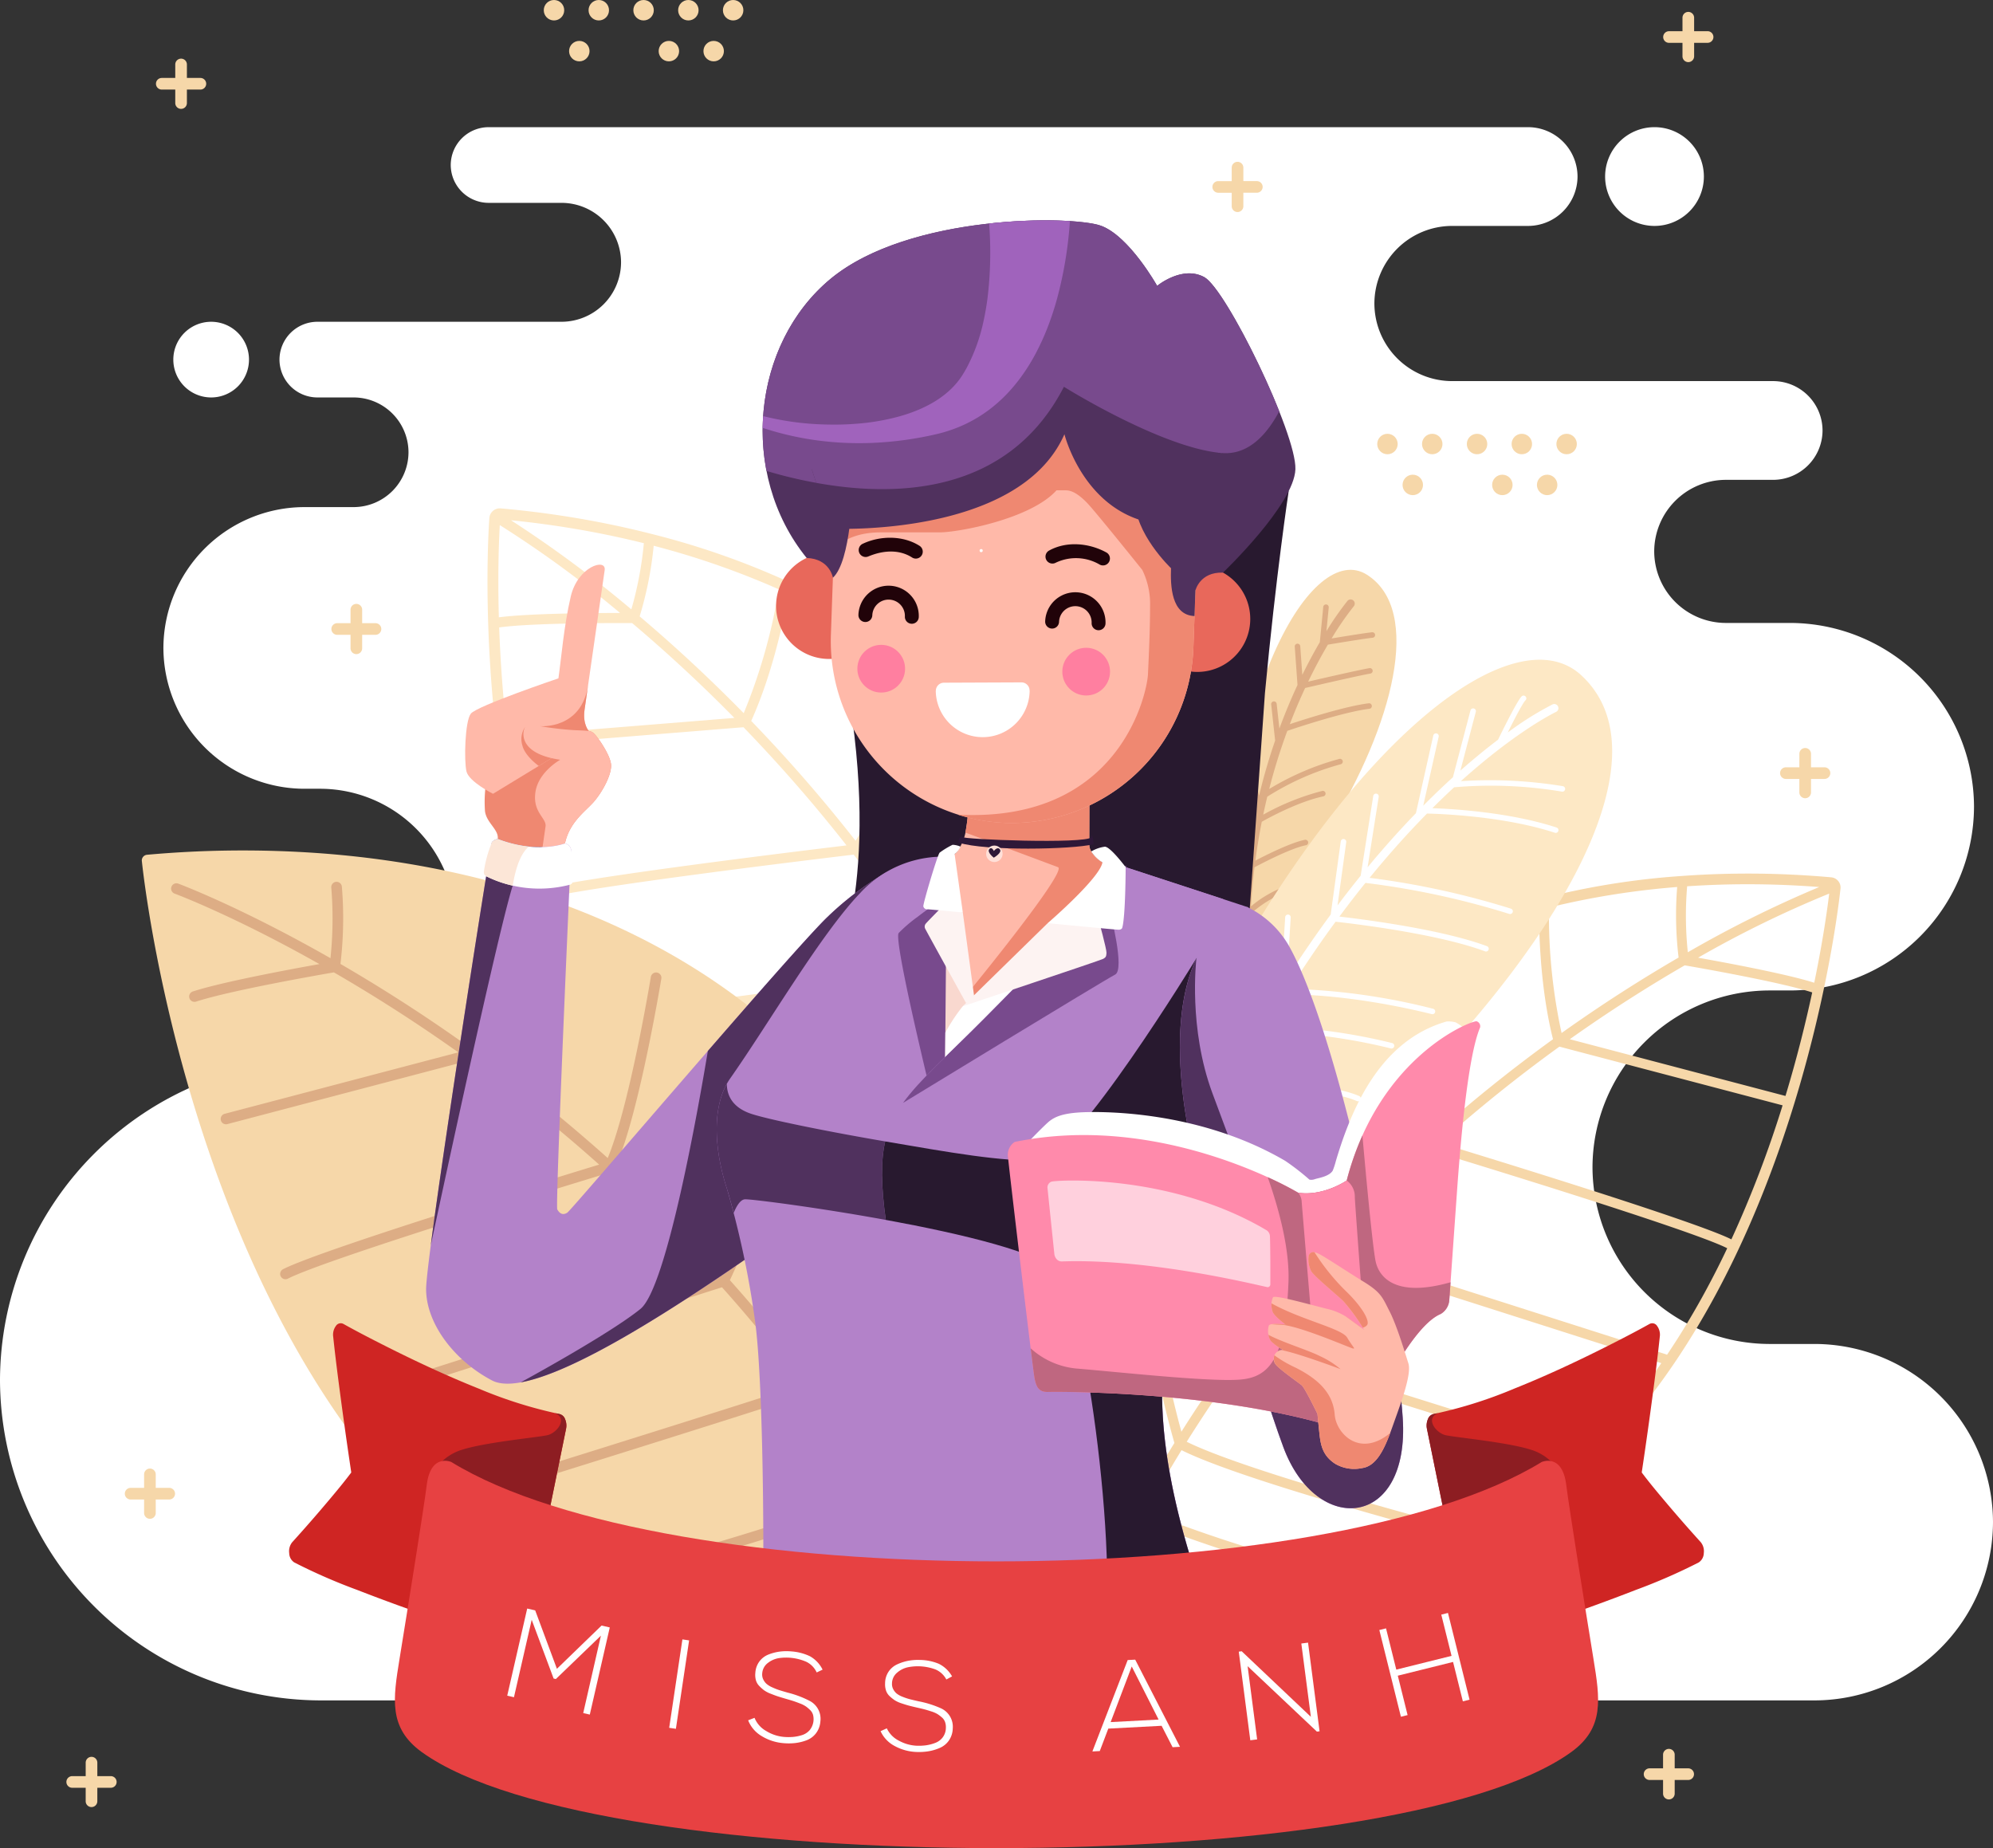 <svg id="OBJECTS" xmlns="http://www.w3.org/2000/svg" viewBox="0 0 424.121 393.271">
  <rect x="0" y="0" width="424.121" height="393.271" fill="#333333" stroke="none"/>
  <defs>
    <style>
      .cls-1, .cls-25 {
        fill: #fff;
      }

      .cls-1, .cls-10, .cls-11, .cls-12, .cls-13, .cls-14, .cls-15, .cls-16, .cls-18, .cls-19, .cls-2, .cls-20, .cls-21, .cls-22, .cls-23, .cls-24, .cls-26, .cls-3, .cls-4, .cls-6, .cls-7, .cls-8, .cls-9 {
        fill-rule: evenodd;
      }

      .cls-2 {
        fill: #fde8c5;
      }

      .cls-3, .cls-5 {
        fill: #f6d7a9;
      }

      .cls-4 {
        fill: #ddad85;
      }

      .cls-6 {
        fill: #28192f;
      }

      .cls-7 {
        fill: #ef8871;
      }

      .cls-8 {
        fill: #ffb9a9;
      }

      .cls-9 {
        fill: #b382c9;
      }

      .cls-10 {
        fill: #50315e;
      }

      .cls-11 {
        fill: #784a8d;
      }

      .cls-12 {
        fill: #f9d8cf;
      }

      .cls-13 {
        fill: #cf2523;
      }

      .cls-14 {
        fill: #8d1d22;
      }

      .cls-15 {
        fill: #e74142;
      }

      .cls-16 {
        fill: #e8685b;
      }

      .cls-17 {
        fill: #ff7fa0;
      }

      .cls-18 {
        fill: #210309;
      }

      .cls-19 {
        fill: #fdf3f2;
      }

      .cls-20 {
        fill: #ff8aab;
      }

      .cls-21 {
        fill: #bf6780;
      }

      .cls-22 {
        fill: #a063bc;
      }

      .cls-23 {
        fill: #fce6d7;
      }

      .cls-24 {
        fill: #ffd0dd;
      }

      .cls-26 {
        fill: #2e1838;
      }

      .cls-27 {
        fill: #ffe0d9;
      }
    </style>
  </defs>
  <title>female teacher</title>
  <path class="cls-1" d="M106.111,412.2A68.373,68.373,0,0,1,37.94,344.029h0a68.373,68.373,0,0,1,68.172-68.172h0a28.908,28.908,0,0,0,28.824-28.824h0a28.91,28.91,0,0,0-28.824-28.825h-3.431a30.056,30.056,0,0,1-29.968-29.968h0a30.056,30.056,0,0,1,29.968-29.968H113.2A11.7,11.7,0,0,0,124.871,146.6h0A11.7,11.7,0,0,0,113.2,134.939h-7.732a8.075,8.075,0,0,1-8.052-8.052h0a8.075,8.075,0,0,1,8.052-8.052h51.982a12.69,12.69,0,0,0,12.652-12.653h0A12.689,12.689,0,0,0,157.454,93.53H141.911a8.076,8.076,0,0,1-8.052-8.052h0a8.076,8.076,0,0,1,8.052-8.052H363.141a10.538,10.538,0,0,1,10.506,10.507h0A10.539,10.539,0,0,1,363.141,98.44H346.926a16.558,16.558,0,0,0-16.509,16.509h0a16.558,16.558,0,0,0,16.509,16.51h68.352a10.537,10.537,0,0,1,10.508,10.507h0a10.538,10.538,0,0,1-10.508,10.507h-10.09A15.269,15.269,0,0,0,389.965,167.7h0a15.269,15.269,0,0,0,15.224,15.224H418.92a39.219,39.219,0,0,1,39.1,39.105h0a39.221,39.221,0,0,1-39.1,39.1h-4.476a37.721,37.721,0,0,0-37.612,37.611h0a37.723,37.723,0,0,0,37.612,37.613h9.693a38.035,38.035,0,0,1,37.923,37.922h0A38.034,38.034,0,0,1,424.138,412.2ZM390.026,98.44a10.508,10.508,0,1,0-10.508-10.507A10.507,10.507,0,0,0,390.026,98.44Zm-307.151,36.5a8.052,8.052,0,1,0-8.052-8.052A8.052,8.052,0,0,0,82.875,134.939Z" transform="translate(-37.94 -50.364)"/>
  <path class="cls-2" d="M274.36,334.514q2.134-8.382,3.523-16.385,1.418-8.127,2.084-15.791c1.678-19.113,0-36.162-4.337-51.242a112.668,112.668,0,0,0-22.57-42.174,128.19,128.19,0,0,0-33.04-27.384,168.19,168.19,0,0,0-43.549-17.587c-5.185-1.322-10.453-2.429-15.772-3.329-5.383-.909-10.8-1.6-16.2-2.074v0a2.233,2.233,0,0,0-2.421,2.021l-.007.156c-.153,2.113-3.294,47.416,11.2,91.44,14.66,44.532,47.287,87.759,119.034,84.077a2.221,2.221,0,0,0,2.055-1.723ZM144.3,162.1a235.493,235.493,0,0,1,25.595,18.7c-5.98,0-19.559.1-25.795.928-.273-9.788.039-16.863.2-19.633Zm-.133,21.778.027,0c7.213-1.008,25.539-.939,28.27-.923,6.632,5.6,14.027,12.322,21.756,20.179l-48.283,3.9c-1.012-8.551-1.531-16.425-1.769-23.157Zm2.027,25.276,49.962-4.04a322.781,322.781,0,0,1,21.931,25.148c-9.977,1.2-57.7,7-66.055,9.5a239.642,239.642,0,0,1-5.838-30.612Zm6.389,32.669c8.418-2.574,61.078-8.889,67.033-9.6,5.847,7.573,11.627,15.77,17.169,24.594L161.66,266.836a1.186,1.186,0,0,0-.268.071c-2.246-5.089-4.211-10.269-5.923-15.47q-1.582-4.8-2.887-9.612Zm9.71,27.084,75.733-10.1c4.293,6.956,8.434,14.293,12.343,22.016-12.276,1.85-74.892,9.728-75.081,9.752a1.041,1.041,0,0,0-.467.178,133.253,133.253,0,0,1-12.528-21.848Zm13.883,23.707c6.634-.836,65.238-8.227,75.2-9.785,3.332,6.709,6.486,13.705,9.41,20.988-15.249,4.422-64.545,8.25-64.69,8.262a1.057,1.057,0,0,0-.73.369,103.824,103.824,0,0,1-19.186-19.834Zm21.362,21.492c7.906-.641,50.128-4.2,64.036-8.3q2.779,7.072,5.253,14.506c-5.758,1.162-31.51,6.113-47.363,4.928a1.069,1.069,0,0,0-1.044.6,96.311,96.311,0,0,1-20.882-11.734Zm25.328,13.432c16.391.353,39.714-4.187,44.629-5.187q1.846,5.7,3.491,11.621c-18.622.818-34.533-1.6-48.12-6.434Zm49.759,4.361q-1.535-5.42-3.244-10.664c3.212-5.582,6.65-15.629,8.462-21.285q-.079,1.084-.176,2.176-.665,7.57-2.058,15.6-1.2,6.888-2.984,14.178Zm5.54-37.477a1.068,1.068,0,0,0-1.08.764c-.014.047-4.391,14.918-8.627,23.264q-2.4-7.116-5.086-13.906a208.823,208.823,0,0,0,13.6-36.029,143.235,143.235,0,0,1,1.2,25.908Zm-1.775-29.617a1.068,1.068,0,0,0-.87.792A204.731,204.731,0,0,1,262.3,301.873q-4.269-10.5-9.121-20.2c1.89-3.436,12.952-23.943,16.842-39.956q1.9,4.852,3.389,10.015a121.334,121.334,0,0,1,2.979,13.078Zm-7.469-25.8a1.063,1.063,0,0,0-.646.761c-3.173,14.552-13.105,33.711-16.265,39.578-3.861-7.588-7.944-14.806-12.176-21.656,13.012-18.326,17.343-34.374,18.278-38.393a109.621,109.621,0,0,1,10.808,19.71Zm-12.258-21.762a1.067,1.067,0,0,0-.434.666c-.01.051-3.294,17.343-17.618,37.814-5.559-8.849-11.354-17.074-17.219-24.676,5.937-8.784,14.268-31.81,15.393-34.961A118.566,118.566,0,0,1,251.3,210.421q2.8,3.3,5.36,6.826ZM235.085,194.7a1.052,1.052,0,0,0-.18.322c-.027.074-8.708,24.639-14.9,34.251a325.717,325.717,0,0,0-22.2-25.5c5.247-11.681,7.539-24.953,7.888-27.1q6.768,3.123,13.156,6.861A134.777,134.777,0,0,1,235.085,194.7Zm-31.37-18.918a1.045,1.045,0,0,0-.08.272,119.634,119.634,0,0,1-7.429,26.074c-7.861-8.024-15.391-14.888-22.146-20.6a77.246,77.246,0,0,0,2.987-15.03,173.919,173.919,0,0,1,26.667,9.288Zm-28.749-9.82a1.008,1.008,0,0,0-.027.166,76.209,76.209,0,0,1-2.645,13.909,250.569,250.569,0,0,0-25.614-18.962q6.825.68,13.633,1.827Q167.658,164.141,174.966,165.959Z" transform="translate(-37.94 -50.364)"/>
  <g>
    <path class="cls-3" d="M248.537,402.131a228.69,228.69,0,0,0-.142-36.981c-4-44.918-22.354-76.967-48.356-98.427-25.97-21.434-59.558-32.271-94.095-34.8a227.506,227.506,0,0,0-36.714.331,1.221,1.221,0,0,0-1.108,1.32c0,.035.008.071.015.1.357,3.463,21.653,206.176,179.461,169.6A1.216,1.216,0,0,0,248.537,402.131Z" transform="translate(-37.94 -50.364)"/>
    <path class="cls-4" d="M75.843,238.383a1.132,1.132,0,0,0-.8,2.116c.106.039,12.44,4.619,30.867,15.017-6.312,1.125-20.712,3.8-26.966,5.838a1.133,1.133,0,0,0,.7,2.154c7.345-2.4,26.494-5.736,29.349-6.228,7.968,4.611,16.942,10.255,26.476,17.02l-49.72,13.078a1.131,1.131,0,0,0,.577,2.188l51.534-13.555a342.975,342.975,0,0,1,27.585,22.176c-10.228,3.117-59.259,18.149-67.289,22.268a1.129,1.129,0,0,0,1.028,2.01c8.28-4.248,62.135-20.66,68.223-22.512,7.517,6.82,15.078,14.3,22.509,22.486l-76.585,24.447a1.134,1.134,0,1,0,.69,2.16l77.562-24.76c5.779,6.465,11.47,13.355,16.988,20.691-12.475,4.219-76.395,24.1-76.587,24.164a1.131,1.131,0,0,0,.672,2.16c.2-.062,66.634-20.732,77.338-24.42q7.093,9.58,13.733,20.164c-15.1,7.459-65.864,20.637-66.015,20.674a1.134,1.134,0,0,0,.567,2.2c.151-.039,51.461-13.356,66.645-20.936q4.219,6.867,8.186,14.168c-5.795,2.287-31.766,12.254-48.542,13.967a1.134,1.134,0,0,0,.226,2.256c17.3-1.767,44.075-12.113,49.393-14.219q3.069,5.76,5.955,11.789a1.134,1.134,0,1,0,2.047-.977q-3.018-6.313-6.241-12.328c3.34-9.272,5.439-28.33,5.446-28.387a1.132,1.132,0,1,0-2.25-.25c-.006.051-1.809,16.4-4.678,25.9q-3.829-6.984-7.9-13.574a219.36,219.36,0,0,0,7.689-42.771,1.131,1.131,0,0,0-2.256-.162,217.139,217.139,0,0,1-7.05,40.34q-6.412-10.169-13.286-19.4c1.375-4.062,9.555-28.9,10.228-46.477a1.135,1.135,0,0,0-2.268-.092c-.6,15.787-7.408,37.643-9.613,44.359-5.445-7.205-11.054-13.981-16.747-20.348,11.755-24.91,11.977-44.49,11.978-44.547a1.133,1.133,0,1,0-2.266-.045c0,.055-.212,18.723-11.356,42.768-7.452-8.207-15.036-15.713-22.576-22.56,4.9-11.027,9.618-39.693,9.632-39.779a1.13,1.13,0,1,0-2.232-.363c-.013.082-4.5,27.352-9.178,38.541A345.587,345.587,0,0,0,139.334,274.3c3.6-14.358,3.185-30.041,3.184-30.087a1.132,1.132,0,0,0-2.264.053,126.906,126.906,0,0,1-2.9,28.612c-9.7-6.916-18.845-12.682-26.962-17.393a82.118,82.118,0,0,0,.3-16.45,1.131,1.131,0,1,0-2.253.209,80.872,80.872,0,0,1-.173,15.018C88.966,243.251,75.952,238.424,75.843,238.383Z" transform="translate(-37.94 -50.364)"/>
  </g>
  <path class="cls-3" d="M272.106,384.434q-.617-8.446-.581-16.406.032-8.083.707-15.59c1.669-18.725,6.217-34.877,13-48.678a110.385,110.385,0,0,1,29.023-36.793,125.575,125.575,0,0,1,36.576-20.728,164.767,164.767,0,0,1,45.026-9.473c5.228-.382,10.5-.544,15.785-.5,5.349.049,10.687.314,15.984.787v0a2.187,2.187,0,0,1,1.987,2.365l-.021.153c-.215,2.063-4.978,46.3-26.529,86.264-21.8,40.428-60.7,76.508-129.267,60.617a2.175,2.175,0,0,1-1.685-2.016ZM427.2,240.519a230.73,230.73,0,0,0-27.9,13.638c5.767,1.028,18.849,3.455,24.72,5.332,1.945-9.394,2.861-16.27,3.183-18.97Zm-3.618,21.028-.024-.01c-6.784-2.212-24.471-5.3-27.106-5.752-7.359,4.26-15.648,9.473-24.454,15.721l45.9,12.07c2.446-8.074,4.3-15.578,5.688-22.029Zm-6.3,24.029-47.49-12.492a316.464,316.464,0,0,0-25.479,20.482c9.418,2.871,54.445,16.674,62.073,20.529a234.718,234.718,0,0,0,10.9-28.52ZM405.5,315.984c-7.676-3.93-57.38-19.078-63-20.787-6.942,6.3-13.928,13.211-20.789,20.768l70.733,22.58a1.061,1.061,0,0,1,.245.115c3.042-4.522,5.828-9.182,8.374-13.9q2.353-4.362,4.437-8.773Zm-14.023,24.451-71.307-22.764c-5.337,5.969-10.593,12.334-15.689,19.109,11.522,3.9,70.558,22.264,70.735,22.32a1.043,1.043,0,0,1,.421.25,130.373,130.373,0,0,0,15.84-18.916ZM374.01,360.912c-6.255-1.945-61.507-19.154-70.845-22.369q-6.551,8.845-12.685,18.623c13.946,6.887,60.833,19.059,60.972,19.094a1.038,1.038,0,0,1,.64.484,101.689,101.689,0,0,0,21.918-15.832Zm-24.3,17.057c-7.516-1.979-47.625-12.674-60.334-19.018q-3.9,6.343-7.561,13.086c5.352,2.111,29.339,11.316,44.832,12.9a1.046,1.046,0,0,1,.9.756,94.411,94.411,0,0,0,22.158-7.725Zm-26.738,8.6c-15.869-2.478-37.583-10.869-42.151-12.68q-2.763,5.186-5.366,10.607c17.819,3.994,33.582,4.393,47.518,2.072Zm-48.741-4.353q2.411-4.963,4.963-9.727c-2.138-5.936-3.726-16.219-4.5-21.984q-.108,1.06-.2,2.129-.661,7.415-.7,15.4-.026,6.85.44,14.186Zm1.1-37.1a1.047,1.047,0,0,1,.909.922c0,.049,1.669,15.144,4.319,23.922q3.538-6.451,7.3-12.537a204.542,204.542,0,0,1-6.916-37.088,140.293,140.293,0,0,0-5.61,24.781Zm6.806-28.26a1.046,1.046,0,0,1,.7.914,200.554,200.554,0,0,0,6.512,37.258q5.922-9.393,12.271-17.916c-1.231-3.639-8.373-25.318-9.371-41.434q-2.665,4.354-4.99,9.078a118.558,118.558,0,0,0-5.124,12.1Zm11.642-23.6a1.041,1.041,0,0,1,.491.846c.558,14.58,6.842,34.764,8.88,40.969,5.029-6.654,10.209-12.914,15.467-18.793-9.4-19.914-10.813-36.135-11.024-40.172a107.263,107.263,0,0,0-13.813,17.15Zm15.564-18.881a1.039,1.039,0,0,1,.3.717c0,.049.194,17.293,10.488,39.5,6.884-7.58,13.889-14.516,20.853-20.838-4.217-9.494-8.29-33.135-8.834-36.368a116.323,116.323,0,0,0-16.466,11.325q-3.27,2.7-6.345,5.662Zm24.689-18.037a1.04,1.04,0,0,1,.12.342c.013.076,4.159,25.262,8.475,35.6a318.876,318.876,0,0,1,25.8-20.773c-3.052-12.17-2.979-25.365-2.946-27.491q-7.066,1.849-13.87,4.355a132.2,132.2,0,0,0-17.575,7.971Zm33.511-12.851a1,1,0,0,1,.03.276,117.209,117.209,0,0,0,2.68,26.424c8.962-6.386,17.405-11.711,24.9-16.061a75.634,75.634,0,0,1-.3-15.011,170.432,170.432,0,0,0-27.317,4.371Zm29.417-4.526a1.14,1.14,0,0,1,0,.164A74.625,74.625,0,0,0,397.118,253a245.267,245.267,0,0,1,27.965-13.883c-4.466-.345-8.961-.541-13.462-.582Q404.32,238.467,396.961,238.962Z" transform="translate(-37.94 -50.364)"/>
  <g>
    <path class="cls-3" d="M309.207,257.427c.853-6.678,3.533-17.486,11.525-30.548,13.564-22.168,20.064-46.587,8.116-54.207-11.509-7.341-30.723,24.1-31.3,82.5l11.619,2.244Z" transform="translate(-37.94 -50.364)"/>
    <path class="cls-4" d="M326.042,179.361a.882.882,0,0,0-1.367-1.115,63,63,0,0,0-4.463,6.425l.49-5.04a.587.587,0,1,0-1.169-.113l-.727,7.491c-1.166,2-2.431,4.319-3.726,6.964l-.437-6.081a.588.588,0,1,0-1.173.083l.585,8.15c-1.3,2.787-2.606,5.88-3.855,9.275l-.576-5.263a.587.587,0,0,0-1.168.125l.841,7.685c-1.241,3.6-2.406,7.51-3.419,11.714l-1.1-4.958a.586.586,0,1,0-1.146.252l1.639,7.367c-.875,4-1.61,8.247-2.149,12.734l-1.286-2.722a.588.588,0,1,0-1.063.5l2.1,4.447c-.357,3.444-.6,7.022-.692,10.733l-1.392-2.668a.588.588,0,1,0-1.042.543l2.392,4.591q-.022,2.748.063,5.588l1.778.343q-.1-2.846-.078-5.6c1-1.06,3.447-3.557,4.974-4.2a.589.589,0,0,0-.451-1.087,18.335,18.335,0,0,0-4.5,3.574q.038-2.153.141-4.252a24.9,24.9,0,0,1,6.366-4.172.589.589,0,1,0-.422-1.1,23.958,23.958,0,0,0-5.861,3.667c.171-2.862.431-5.635.759-8.322,1.871-1,7.852-4.093,10.943-4.693a.588.588,0,0,0-.223-1.155c-2.9.565-8.108,3.158-10.539,4.425q.57-4.285,1.365-8.264c1.826-1.029,7.875-4.291,13.113-5.412a.588.588,0,0,0-.247-1.15,52.756,52.756,0,0,0-12.56,5.051q.41-1.953.865-3.824a57,57,0,0,1,15.607-6.9.588.588,0,1,0-.291-1.139,58.16,58.16,0,0,0-14.908,6.4,125.943,125.943,0,0,1,3.854-12.373c2.5-.845,12.261-4.066,17.472-4.695a.588.588,0,1,0-.141-1.168c-4.824.583-13.349,3.3-16.8,4.442,1.069-2.787,2.172-5.353,3.265-7.7,2.477-.574,11.625-2.685,13.876-3.066a.587.587,0,1,0-.193-1.158c-2.062.349-9.735,2.106-13.039,2.87,1.464-3.038,2.9-5.667,4.191-7.866,2.37-.393,8.083-1.332,9.521-1.468a.588.588,0,0,0-.112-1.171c-1.279.122-5.9.87-8.614,1.318A63.957,63.957,0,0,1,326.042,179.361Z" transform="translate(-37.94 -50.364)"/>
  </g>
  <g>
    <path class="cls-2" d="M286.57,347.59c4.947-11.873,16.265-32.279,41.251-55.5,39.525-36.73,66.2-79.958,46.617-98.035-19.222-17.74-76.98,36.643-110.675,149.107A123.055,123.055,0,0,0,286.57,347.59Z" transform="translate(-37.94 -50.364)"/>
    <path class="cls-1" d="M275.772,340.254a28.372,28.372,0,0,1,9.189-.672.588.588,0,1,0,.093-1.172,30.671,30.671,0,0,0-8.846.535q.939-2.8,1.893-5.535c1.989-.469,8.409-1.963,10.857-2.342a.589.589,0,0,0-.18-1.164c-2.247.348-7.7,1.6-10.22,2.19q1.8-5.1,3.649-9.943a136.727,136.727,0,0,1,14.8-1.986.589.589,0,0,0-.088-1.174,138.962,138.962,0,0,0-14.227,1.869q1.875-4.878,3.794-9.5a194.155,194.155,0,0,1,21.139-2.844.589.589,0,0,0-.088-1.174,196.4,196.4,0,0,0-20.5,2.713q2.536-6.061,5.126-11.7c2.749-.707,14.179-3.439,23.4-2.5a.588.588,0,0,0,.122-1.17c-8.589-.875-19.018,1.361-22.9,2.3q3.2-6.9,6.455-13.178c3.825-.59,19.285-2.662,27.475.867a.587.587,0,1,0,.462-1.08c-7.944-3.426-22.294-1.789-27.261-1.078q3.466-6.633,6.952-12.6a122.392,122.392,0,0,1,27.049,3.549.588.588,0,0,0,.3-1.137,123.544,123.544,0,0,0-26.672-3.574q2.07-3.513,4.135-6.8c2.757-.019,14.552.166,30.97,4.215a.588.588,0,0,0,.282-1.141,136.662,136.662,0,0,0-30.5-4.248q4.914-7.746,9.729-14.28c3.575.394,21.71,2.536,31.809,6.308a.587.587,0,0,0,.41-1.1c-9.7-3.622-26.6-5.749-31.408-6.3q2.805-3.778,5.539-7.169a173.038,173.038,0,0,1,30.6,6.6.587.587,0,1,0,.366-1.116,174,174,0,0,0-30.088-6.558c4.273-5.236,8.383-9.774,12.229-13.679,2.973.066,16.429.556,27.2,4.086a.587.587,0,1,0,.366-1.116c-9.905-3.246-22.009-3.959-26.431-4.114q2.4-2.388,4.637-4.448a90.944,90.944,0,0,1,22.94.925.588.588,0,0,0,.186-1.162,95.887,95.887,0,0,0-21.692-1.071c12.091-10.879,20.223-14.716,20.289-14.749a.882.882,0,0,0-.776-1.583,67.576,67.576,0,0,0-9.543,5.988c1.312-2.638,3.188-6.292,3.774-6.848a.587.587,0,0,0-.808-.852c-.9.856-3.979,7.077-5.028,9.226-2.388,1.807-5.077,3.979-8.016,6.578L352,201.845a.587.587,0,1,0-1.136-.3l-3.738,14.216c-2.007,1.825-4.118,3.841-6.313,6.053l3.286-14.679a.587.587,0,0,0-1.146-.26l-3.7,16.535c-3.272,3.381-6.715,7.2-10.281,11.5l2.365-14.991a.588.588,0,0,0-1.161-.187l-2.681,16.989q-2.432,3-4.92,6.3l1.85-13.449a.588.588,0,0,0-1.165-.163l-2.142,15.567q-4.588,6.225-9.307,13.529l.8-12.921a.589.589,0,0,0-1.175-.074l-.934,15.036q-1.853,2.941-3.715,6.068l-.077-9.721a.587.587,0,0,0-1.175.009l.094,11.669q-3.442,5.874-6.873,12.385l-.432-10.76a.588.588,0,0,0-1.175.049l.514,12.793q-2.984,5.771-5.929,12.059l-.8-9.473a.588.588,0,0,0-1.173.1l.978,11.527q-2.553,5.546-5.056,11.49l-1.708-8.342a.587.587,0,1,0-1.151.234l2.053,10.029q-1.8,4.342-3.563,8.9l-2.4-6.908a.587.587,0,0,0-1.11.383l2.856,8.228q-1.613,4.227-3.192,8.637l-1.809-4.41a.588.588,0,0,0-1.088.445l2.306,5.627q-1.169,3.319-2.317,6.746l-2.7-3.363a.587.587,0,0,0-.914.736l3.174,3.951q-.932,2.8-1.848,5.68c.585.129,1.163.256,1.733.375Q274.882,342.94,275.772,340.254Z" transform="translate(-37.94 -50.364)"/>
  </g>
  <path class="cls-3" d="M391.848,423.791a1.238,1.238,0,1,1,2.475,0v2.867h2.869a1.238,1.238,0,0,1,0,2.477h-2.869V432a1.238,1.238,0,1,1-2.475,0v-2.867H388.98a1.238,1.238,0,1,1,0-2.477h2.867Z" transform="translate(-37.94 -50.364)"/>
  <g>
    <path class="cls-3" d="M300.057,86.036a1.238,1.238,0,0,1,2.477,0V88.9H305.4a1.238,1.238,0,1,1,0,2.477h-2.867v2.867a1.238,1.238,0,1,1-2.477,0V91.381h-2.868a1.238,1.238,0,0,1,0-2.477h2.868Z" transform="translate(-37.94 -50.364)"/>
    <path class="cls-3" d="M112.534,180.107a1.238,1.238,0,0,1,2.476,0v2.868h2.868a1.239,1.239,0,0,1,0,2.477h-2.868v2.867a1.238,1.238,0,1,1-2.476,0v-2.867h-2.867a1.239,1.239,0,0,1,0-2.477h2.867Z" transform="translate(-37.94 -50.364)"/>
    <path class="cls-3" d="M68.606,364.106a1.238,1.238,0,1,1,2.477,0v2.869h2.868a1.237,1.237,0,1,1,0,2.475H71.083v2.869a1.238,1.238,0,0,1-2.477,0v-2.869H65.739a1.237,1.237,0,1,1,0-2.475h2.867Z" transform="translate(-37.94 -50.364)"/>
    <path class="cls-3" d="M420.856,210.773a1.238,1.238,0,1,1,2.476,0v2.868H426.2a1.238,1.238,0,1,1,0,2.477h-2.869v2.868a1.238,1.238,0,1,1-2.476,0v-2.868h-2.867a1.238,1.238,0,1,1,0-2.477h2.867Z" transform="translate(-37.94 -50.364)"/>
    <path class="cls-3" d="M395.981,54.135a1.239,1.239,0,0,1,2.478,0V57h2.867a1.238,1.238,0,1,1,0,2.477h-2.867v2.868a1.239,1.239,0,0,1-2.478,0V59.481h-2.867a1.238,1.238,0,0,1,0-2.477h2.867Z" transform="translate(-37.94 -50.364)"/>
    <path class="cls-3" d="M75.237,64.082a1.238,1.238,0,0,1,2.477,0V66.95h2.868a1.238,1.238,0,1,1,0,2.476H77.714v2.868a1.238,1.238,0,0,1-2.477,0V69.426H72.369a1.238,1.238,0,0,1,0-2.476h2.868Z" transform="translate(-37.94 -50.364)"/>
    <path class="cls-3" d="M56.175,425.449a1.238,1.238,0,1,1,2.477,0v2.867h2.867a1.238,1.238,0,1,1,0,2.477H58.651v2.867a1.238,1.238,0,0,1-2.477,0v-2.867H53.307a1.238,1.238,0,0,1,0-2.477h2.868Z" transform="translate(-37.94 -50.364)"/>
    <circle class="cls-5" cx="295.259" cy="94.485" r="2.176"/>
    <circle class="cls-5" cx="304.791" cy="94.485" r="2.176"/>
    <circle class="cls-5" cx="314.323" cy="94.485" r="2.176"/>
    <circle class="cls-5" cx="323.854" cy="94.485" r="2.176"/>
    <circle class="cls-5" cx="333.386" cy="94.485" r="2.176"/>
    <circle class="cls-5" cx="300.647" cy="103.188" r="2.176"/>
    <circle class="cls-5" cx="319.71" cy="103.188" r="2.176"/>
    <circle class="cls-5" cx="329.242" cy="103.188" r="2.176"/>
    <circle class="cls-5" cx="117.893" cy="2.176" r="2.176"/>
    <circle class="cls-5" cx="127.424" cy="2.176" r="2.176"/>
    <circle class="cls-5" cx="136.955" cy="2.176" r="2.176"/>
    <circle class="cls-5" cx="146.487" cy="2.176" r="2.176"/>
    <circle class="cls-5" cx="156.018" cy="2.176" r="2.176"/>
    <circle class="cls-5" cx="123.28" cy="10.879" r="2.176"/>
    <circle class="cls-5" cx="142.343" cy="10.879" r="2.176"/>
    <circle class="cls-5" cx="151.874" cy="10.879" r="2.176"/>
  </g>
  <path class="cls-6" d="M303.187,253.684c-24.363,13.185-87.792,4.157-87.792,4.157s10.239-19.834,2.691-62.27c18.3-29.881,79.869-48.8,79.869-48.8l14.219,8.117s-2.7,17.843-5.049,42.967" transform="translate(-37.94 -50.364)"/>
  <path class="cls-7" d="M152.168,204.766a68.892,68.892,0,0,0,8.025.975c3.537.145,3.588.108,4.378.951s3.131,4.238,3.39,6.237-1.635,5.649-3.509,7.888-5.677,4.565-6.443,9.882l-3.024,2.94-11.575-1.669s.161-1.117.445-3.084-2.411-3.435-2.706-5.909a27.223,27.223,0,0,1,.476-7.414c.406-2.816,1.411-9.787,1.411-9.787S145.31,204.074,152.168,204.766Z" transform="translate(-37.94 -50.364)"/>
  <path class="cls-8" d="M160.256,208.691l2.986-2.768s-1.353-1.444-.906-4.536,3.9-27.071,4.281-29.7-5.723-.8-7.215,5.6-2,13.07-2.627,17.427c0,0-17.384,5.876-18.647,7.518s-1.457,10.111-.918,12.3,5.645,4.749,5.645,4.749Z" transform="translate(-37.94 -50.364)"/>
  <path class="cls-7" d="M161.243,207.776l2-1.853s-1.353-1.444-.906-4.536l.762-5.29c-1.378,9.559-10.209,8.794-10.209,8.794l1.535,3.718Z" transform="translate(-37.94 -50.364)"/>
  <path class="cls-7" d="M152.595,213.356l4.19-2.551-4.724-4.389-2.43-1.258a4.5,4.5,0,0,0-.533,3.8C149.542,210.907,151.693,212.685,152.595,213.356Z" transform="translate(-37.94 -50.364)"/>
  <path class="cls-8" d="M152.168,204.766a68.892,68.892,0,0,0,8.025.975c3.537.145,3.588.108,4.378.951s3.131,4.238,3.39,6.237-1.635,5.649-3.509,7.888-5.677,4.565-6.443,9.882l-3.024,2.94-1.978-.285,1.027-7.127c.258-1.789-2.778-2.956-2.153-7.291s5.283-6.9,5.283-6.9c-7.508-1.082-8.018-4.509-7.8-5.983.2-1.389.915-1.42,1-1.418C150.922,204.657,151.524,204.7,152.168,204.766Z" transform="translate(-37.94 -50.364)"/>
  <path class="cls-9" d="M226.548,236.009A65.9,65.9,0,0,0,213.31,246.2c-10.159,10.385-53.618,61.522-54.634,62.2s-1.693.113-2.145-.676,2.935-76.591,2.935-76.591a1.689,1.689,0,0,0-1.3-1.3s-5.908,2.311-14.312-.944c0,0-.953.272-1.234.752s-14,87.821-14,95.046,5.869,15.125,14,19.416c11.894,6.275,61.482-31.506,72.469-38.607l16.123-46.043C229.615,250.261,226.777,237.069,226.548,236.009Z" transform="translate(-37.94 -50.364)"/>
  <path class="cls-10" d="M226.548,236.009A65.9,65.9,0,0,0,213.31,246.2c-4.257,4.352-14.359,15.857-24.735,27.807-2.078,12.5-8.774,50.375-14.344,54.889-6.658,5.4-25.342,15.551-25.478,15.623,17.635-3.174,56.732-32.82,66.336-39.029l16.123-46.043c-1.6-9.189-4.435-22.38-4.664-23.44ZM153.4,230.615h0s-3.371.755-5.99,7.167-17.741,77.333-17.8,77.6c3.15-24.256,12.771-85.347,13.008-85.747.281-.48,1.234-.752,1.234-.752A24.322,24.322,0,0,0,153.4,230.615Z" transform="translate(-37.94 -50.364)"/>
  <path class="cls-9" d="M304.382,246.869a41.5,41.5,0,0,0-6.249-5.218c-7.577-2.482-20.471-6.7-20.645-6.755-10.424-1.121-22.917-.638-39.205-2.24a23.945,23.945,0,0,0-17.328,7.779c-8.34,8.7-19.314,27.579-27.617,39.4-3.9,5.553-3.56,14.7-.678,23.557v0A193.068,193.068,0,0,1,198.6,331.34c1.992,14.094,2.167,60.482,1.244,77.012-.152,2.744,1.426,3.719,1.2,4.3,0,0,67.337,20.387,97.94-8.828-23.388-59.816-12.809-74.43,1.237-115.564.526-1.541,1.036-3.129,1.518-4.742C304.865,269.625,305.229,253.773,304.382,246.869Z" transform="translate(-37.94 -50.364)"/>
  <path class="cls-10" d="M192.619,280.982c-3.123,5.615-2.65,14.141.04,22.408v0s.575,1.832,1.415,5.072c.631-1.521,1.441-2.822,2.382-2.891,2.326-.172,60.532,7.59,66.807,15.686s14.094,71.336,8.234,82.658c-5.354,10.346-37.378,13.779-42.863,14.3a164.5,164.5,0,0,0,19.693,1.355c17.814-.084,36.679-3.7,49.3-15.744-23.389-59.816-12.81-74.43,1.237-115.564a98.233,98.233,0,0,0,4.909-20.814c.4-3.89.759-7.281.984-10.293q.021-1.178.019-2.285c-5.875-5.258-12.957-8.3-16.563,2.478-6.82,20.38-19.142,39.333-29.135,39.892s-54.091-7.412-61.389-9.9C193.506,285.9,192.616,283.109,192.619,280.982Z" transform="translate(-37.94 -50.364)"/>
  <path class="cls-11" d="M237.579,242.23s-2.2,1.564-4.362,3.225a30.029,30.029,0,0,0-4.035,3.458c-1.175,1.534,7.4,36.392,7.4,36.392l11.56-3.07Z" transform="translate(-37.94 -50.364)"/>
  <polygon class="cls-12" points="201.402 193.315 200.99 241.897 223.497 207.897 217.786 208.282 206.698 212.349 201.402 193.315"/>
  <path class="cls-1" d="M239.118,270.1l-.077,9.113a44.238,44.238,0,0,0,7.208-1.127,27.477,27.477,0,0,0,3.883-2.744l11.3-17.076-5.711.385-8.979,3.291-3.929,2.556A37.53,37.53,0,0,0,239.118,270.1Z" transform="translate(-37.94 -50.364)"/>
  <path class="cls-9" d="M277.72,234.69a27.094,27.094,0,0,1-3.014-.053c-7.169,12.367-16.461,21.529-27.145,32.3-20.363,20.535-25.281,20.385-19.909,50.607,1.24,6.969,8.568,65.121,6.045,101.238,21.558,2.129,48.773.813,65.292-14.957-21.353-54.611-14.393-71.545-2.33-105.381.015-.043.031-.086.048-.127h0l.025-.053a3.387,3.387,0,0,1,.158-.314c9.173-18.213,8.857-53.785,6.435-54.592-2.438-.814-25.841-8.465-25.841-8.465Z" transform="translate(-37.94 -50.364)"/>
  <path class="cls-6" d="M226.315,293.252c-.968,4.221-.885,9.361.124,16.7,16.207,2.963,33.556,7.086,36.823,11.3,6.274,8.1,14.094,71.336,8.234,82.658-4.4,8.508-26.838,12.342-37.725,13.723-.024.383-.049.766-.075,1.143,4.7.465,9.676.766,14.747.787,17.78-.1,37.953-3.723,50.545-15.744-23.388-59.816-12.809-74.43,1.237-115.564,2.248-6.582,2.85-14.027,3.546-20.814.4-3.89.759-7.281.984-10.293.014-.786.019-1.547.019-2.287-5.875-5.256-12.223-.6-12.223-.6s-25.914,42.545-33.476,42.969S239.829,295.565,226.315,293.252Z" transform="translate(-37.94 -50.364)"/>
  <path class="cls-9" d="M303.323,243.359a20.46,20.46,0,0,1,9.206,8.818c10.231,18.887,22.277,75.481,23.916,99.875,1.585,23.568-18.31,25.309-25.382,6.3-5.562-14.951-17.586-56.506-17.586-56.506S278.578,254.614,303.323,243.359Z" transform="translate(-37.94 -50.364)"/>
  <path class="cls-10" d="M335.523,342.772c.426,3.432.74,6.559.922,9.281,1.585,23.568-18.31,25.309-25.382,6.3-5.562-14.951-17.586-56.506-17.586-56.506s-9.35-29.647-.927-47.559c-.062.515-1.732,14.906,3.411,28.738,5.238,14.088,20.545,55.014,22.1,60.287C318.844,345.949,327.285,344.69,335.523,342.772Z" transform="translate(-37.94 -50.364)"/>
  <path class="cls-11" d="M269.224,243c-6.2,8.463-13.526,15.73-21.662,23.935-8.221,8.291-13.924,13.209-17.448,18.117.1-.062,42.958-26.211,45.123-27.293s-1.083-13.364-1.083-13.364Z" transform="translate(-37.94 -50.364)"/>
  <path class="cls-8" d="M270.242,198.429l-.431,9.434s-.059,19.328-.067,22.263c0,1.469,1.433,3.065,3.936,4.432-3.709,5.675-21.686,29.06-28.365,28.332s-6.25-29.343-6.25-29.343a9.934,9.934,0,0,0,2.605-2.045,10.612,10.612,0,0,0,1.9-5.076c1.052-6.1.363-15.258-1.979-18.257C238.377,204.048,270.242,198.429,270.242,198.429Z" transform="translate(-37.94 -50.364)"/>
  <path class="cls-7" d="M270.242,198.429l-.431,9.434s-.059,19.328-.067,22.263c0,1.469,1.433,3.065,3.936,4.432-3.709,5.675-21.686,29.06-28.365,28.332a2.5,2.5,0,0,1-1.082-.395c-.328-.257-.524-.42-.575-.461l-.019-.019c.034-.04,21.614-26.31,19.448-27.122-1.611-.6-13.658-5.1-19.729-7.371.079-.353.149-.719.216-1.1,1.051-6.1.362-15.257-1.979-18.257C238.377,204.048,270.242,198.429,270.242,198.429Z" transform="translate(-37.94 -50.364)"/>
  <path class="cls-13" d="M112.691,363.7c-1.477,1.975-3.043,3.857-4.585,5.691-2.611,3.109-5.277,6.168-7.965,9.129a3.06,3.06,0,0,0-.656,2.35,2.417,2.417,0,0,0,1.077,1.971,121.2,121.2,0,0,0,13.392,5.852c5.8,2.258,11.669,4.392,17.523,6.353a1.163,1.163,0,0,0,1.229-.312l21.047-19.615a2.5,2.5,0,0,0,.707-1.377l3.933-19.3a3.447,3.447,0,0,0-.191-2.068,1.683,1.683,0,0,0-1.179-1.107,94.877,94.877,0,0,1-17.174-5.4c-6.66-2.66-13.27-5.74-19.8-9.033-3.007-1.516-6.027-3.07-9-4.73a1.211,1.211,0,0,0-1.618.4,3.131,3.131,0,0,0-.585,2.3c.4,3.781.874,7.555,1.37,11.307Q111.376,354.924,112.691,363.7Z" transform="translate(-37.94 -50.364)"/>
  <path class="cls-14" d="M154.46,373.738c-7.537-2.09-20.966-6.463-24.217-8.221-.713-.383.286-4.139,4.735-6.174,1.979-.9,5.959-1.641,9.835-2.219,4.558-.68,8.973-1.147,9.824-1.412,2.019-.639,4.087-3.541,1.406-4.643.326.068.652.133.979.2a1.683,1.683,0,0,1,1.179,1.107,3.447,3.447,0,0,1,.191,2.068Z" transform="translate(-37.94 -50.364)"/>
  <path class="cls-13" d="M387.31,363.7c1.476,1.975,3.042,3.857,4.584,5.691,2.612,3.109,5.278,6.168,7.966,9.129a3.056,3.056,0,0,1,.655,2.35,2.414,2.414,0,0,1-1.076,1.971,121.289,121.289,0,0,1-13.392,5.852c-5.8,2.258-11.669,4.392-17.524,6.353a1.163,1.163,0,0,1-1.229-.312l-21.047-19.615a2.5,2.5,0,0,1-.707-1.377l-3.933-19.3a3.454,3.454,0,0,1,.192-2.068,1.682,1.682,0,0,1,1.178-1.107,94.828,94.828,0,0,0,17.174-5.4c6.661-2.66,13.27-5.74,19.8-9.033,3.006-1.516,6.026-3.07,9-4.73a1.211,1.211,0,0,1,1.618.4,3.126,3.126,0,0,1,.585,2.3c-.4,3.781-.874,7.555-1.37,11.307Q388.626,354.924,387.31,363.7Z" transform="translate(-37.94 -50.364)"/>
  <path class="cls-14" d="M345.54,373.738c7.537-2.09,20.967-6.463,24.218-8.221.713-.383-.287-4.139-4.736-6.174-4.3-1.969-18.082-3.135-19.659-3.631-2.018-.639-4.086-3.541-1.405-4.643-.326.068-.653.133-.98.2a1.682,1.682,0,0,0-1.178,1.107,3.454,3.454,0,0,0-.192,2.068Z" transform="translate(-37.94 -50.364)"/>
  <path class="cls-15" d="M372.31,423.193c7.112-5.143,6.106-11.326,4.728-19.824-1.816-11.2-5.149-31.894-5.792-37.031-.85-6.795-5.209-4.879-5.209-4.879-45.954,28.211-186.119,28.211-232.073,0,0,0-4.359-1.916-5.209,4.879-.643,5.137-3.976,25.826-5.793,37.031-1.378,8.5-2.383,14.682,4.729,19.824C165.382,450.449,334.618,450.449,372.31,423.193Z" transform="translate(-37.94 -50.364)"/>
  <g>
    <path class="cls-16" d="M294.6,170.953c.278.047.551.1.82.169l.009,0h0a11.277,11.277,0,1,1-9.483,1.934c-.4,3.316-.021,7.451,4.211,8.014l.106-6.5C290.3,171.94,292.8,170.817,294.6,170.953Z" transform="translate(-37.94 -50.364)"/>
    <path class="cls-16" d="M213.284,168.09c-.28.028-.557.065-.831.111l-.009,0h0a11.276,11.276,0,1,0,9.324,2.6c.169,3.336-.5,7.434-4.764,7.7l.351-6.493C217.5,169.377,215.09,168.081,213.284,168.09Z" transform="translate(-37.94 -50.364)"/>
  </g>
  <path class="cls-8" d="M255.921,113.243h0a38.713,38.713,0,0,1,37.217,39.931L291.9,188.258a38.711,38.711,0,0,1-39.933,37.214h0a38.708,38.708,0,0,1-37.212-39.93l1.235-35.084A38.71,38.71,0,0,1,255.921,113.243Z" transform="translate(-37.94 -50.364)"/>
  <path class="cls-7" d="M285.836,129.27a38.353,38.353,0,0,1,7.3,23.9L291.9,188.258a38.713,38.713,0,0,1-39.933,37.215h0a38.287,38.287,0,0,1-10.21-1.758c34.643,1.82,40.291-26.03,40.472-29.822s.451-9.482.451-14.448a16.542,16.542,0,0,0-1.651-7.793s-10.044-12.526-11.76-14.286-3.161-2.664-4.516-2.664h-1.986c-5.509,6.14-20.967,8.947-24.842,8.947H225.375c-7.508,0-9.98,3.735-9.98,3.735h0l.513-14.556c6.029-6.989,19.4-21.413,28.394-23.048C252.1,128.359,267.333,128.8,285.836,129.27Z" transform="translate(-37.94 -50.364)"/>
  <path class="cls-1" d="M257.053,197.288a9.989,9.989,0,0,1-19.977.083h.018a1.729,1.729,0,0,1,1.718-1.732l16.492-.068a1.728,1.728,0,0,1,1.732,1.716Z" transform="translate(-37.94 -50.364)"/>
  <g>
    <circle class="cls-17" cx="225.469" cy="192.663" r="5.076" transform="translate(-8.753 364.623) rotate(-89.074)"/>
    <circle class="cls-17" cx="269.128" cy="193.37" r="5.076" transform="matrix(0.016, -1, 1, 0.016, 33.47, 408.955)"/>
  </g>
  <path class="cls-18" d="M263.311,182.7a3.468,3.468,0,1,1,6.933.245,1.478,1.478,0,1,0,2.955.1,6.424,6.424,0,1,0-12.841-.451,1.477,1.477,0,0,0,2.953.1Z" transform="translate(-37.94 -50.364)"/>
  <path class="cls-18" d="M223.571,181.305a3.469,3.469,0,1,1,6.934.244,1.478,1.478,0,1,0,2.954.1,6.424,6.424,0,1,0-12.841-.451,1.477,1.477,0,0,0,2.953.1Z" transform="translate(-37.94 -50.364)"/>
  <path class="cls-18" d="M271.923,170.484a1.474,1.474,0,1,0,1.407-2.589c-3.656-1.988-8.417-2.433-12.14-.374a1.475,1.475,0,0,0,1.425,2.583A9.985,9.985,0,0,1,271.923,170.484Z" transform="translate(-37.94 -50.364)"/>
  <path class="cls-18" d="M222.762,168.758c2.993-1.257,6.476-1.58,9.324.27a1.475,1.475,0,0,0,1.6-2.475c-3.516-2.281-8.418-2.238-12.142-.48a1.473,1.473,0,0,0,1.213,2.685Z" transform="translate(-37.94 -50.364)"/>
  <path class="cls-10" d="M215.187,173.306s-.639-4.035-5.586-4.208c-14.568-17.991-11.591-45.626,5.123-59.422s51.554-13.49,57.561-11.251,11.9,12.771,11.9,12.771,5.322-4.421,10.024-1.858,19.663,33.326,19.4,40.878-15.413,22-15.413,22c-4.947-.174-5.866,3.807-5.866,3.807l-.192,5.433c-4.945-.174-5.135-6.45-5-10.179,0,0-7.891-7.508-7.638-14.693l3.13-10.32-4.516-11.288L257.8,125.72l-36.984,7.422L219.333,154.6v0h0S219.06,169.731,215.187,173.306Z" transform="translate(-37.94 -50.364)"/>
  <path class="cls-11" d="M201.056,150.572c-2.917-15.063,2.063-31.316,13.669-40.9,16.713-13.794,51.554-13.49,57.561-11.251s11.9,12.771,11.9,12.771,5.322-4.421,10.024-1.858c3.231,1.76,11.308,16.839,15.958,28.551-2.668,5.019-6.613,9.346-12.215,8.877-5.1-.427-11.465-2.749-17.279-5.388l-2.561-6.4L257.8,125.72l-36.984,7.422-1.452,21.026A94.1,94.1,0,0,1,201.056,150.572Z" transform="translate(-37.94 -50.364)"/>
  <path class="cls-19" d="M242.83,244.534l2.484,18.355-1.792.915s-8.568-15.5-8.726-15.881a.984.984,0,0,1,.2-1.062c.27-.339,3.318-3.432,3.318-3.432Z" transform="translate(-37.94 -50.364)"/>
  <path class="cls-1" d="M242.339,230.519a4.773,4.773,0,0,0-1.678-.389,17.236,17.236,0,0,0-2.754,1.67c-.406.27-3.566,10.881-3.476,11.423a.811.811,0,0,0,.9.633c.315,0,7.5.678,7.5.678l-1.749-12.441A3.758,3.758,0,0,0,242.339,230.519Z" transform="translate(-37.94 -50.364)"/>
  <path class="cls-19" d="M260.894,246.806l-18.077,17.688s29.373-9.786,29.914-10.1.633-.5.678-1.265-1.715-7.179-1.715-7.179Z" transform="translate(-37.94 -50.364)"/>
  <path class="cls-1" d="M270.163,231.549a7.593,7.593,0,0,1,2.9-1.011c1.174,0,4.423,4.355,4.423,4.355s-.019,10.6-.742,12.95c0,0-.135.361-.767.361s-15.078-1.4-15.078-1.4,11.128-9.6,11.648-12.934A7.16,7.16,0,0,1,270.163,231.549Z" transform="translate(-37.94 -50.364)"/>
  <path class="cls-1" d="M260.369,296.857l-4.146-2.926s3.992-4.172,5.063-5.006,2.594-1.588,6.257-1.834S292.6,286.34,311.46,297.4a51.131,51.131,0,0,1,5.135,3.984,2.16,2.16,0,0,0,1.2-.117c.8-.246,3-.57,3.748-1.783a14.578,14.578,0,0,0,.658-2c3.553-12.02,9.766-25.781,23.566-29.748a5.647,5.647,0,0,1,1.961.191,10.132,10.132,0,0,1,2.426,1.844L338.1,302.557s-10.012,9.818-11.35,11.547-10.935,5.7-19.657,3.059S260.369,296.857,260.369,296.857Z" transform="translate(-37.94 -50.364)"/>
  <path class="cls-20" d="M253.88,293.363a3.228,3.228,0,0,0-1.467,2.832c.119,1.883,5.293,45.229,5.652,47.279s.94,3.154,2.919,3.092,35.507-.262,60.679,7.4a5.279,5.279,0,0,0,2.939-.045c1.3-.516,4.971-2.988,5.485-3.812s8.182-17.543,14.44-20.135a3.745,3.745,0,0,0,1.826-2.908c.145-2.016.988-13.9,1.66-23.371s2.22-28.395,4.895-34.684a1.107,1.107,0,0,0-.717-1.316c-.943-.27-20.76,7.267-27.668,33.877,0,0-4.9,3.4-10.31,2.607C314.215,304.178,285.477,286.85,253.88,293.363Z" transform="translate(-37.94 -50.364)"/>
  <path class="cls-21" d="M257.267,337.272c.424,3.422.722,5.764.8,6.2.361,2.051.94,3.154,2.919,3.092s35.507-.262,60.679,7.4a5.279,5.279,0,0,0,2.939-.045c1.3-.516,4.971-2.988,5.485-3.812s8.182-17.543,14.44-20.135a3.745,3.745,0,0,0,1.826-2.908l.273-3.842c-11.425,3.275-15.285-.832-15.99-4.67-.681-3.705-1.982-17.709-2.769-26.555a60.454,60.454,0,0,0-3.343,9.572s-4.9,3.4-10.311,2.607a71.027,71.027,0,0,0-6.5-3.314c2.542,7.232,4.7,15.547,4.415,22.43-.656,15.959-3.838,20.2-10.5,20.658s-25.172-1.582-34.654-2.371A16.769,16.769,0,0,1,257.267,337.272Z" transform="translate(-37.94 -50.364)"/>
  <path class="cls-20" d="M318.9,353.164q1.4.387,2.765.8a5.279,5.279,0,0,0,2.939-.045,24.952,24.952,0,0,0,4.986-3.275c-.751-10.008-3.241-43.269-3.339-45.512a4.233,4.233,0,0,0-1.726-3.562s-4.9,3.4-10.31,2.607a3.285,3.285,0,0,1,.717,1.7c.038.889,3.967,47.291,3.967,47.291Z" transform="translate(-37.94 -50.364)"/>
  <path class="cls-8" d="M327.819,362.758a8,8,0,0,1-5.756-.914c-2.613-1.705-3.066-3.863-3.342-6.414s-.412-4.182-.412-4.182-2.693-5.557-3.362-6.109-4.769-3.428-5.51-4.393a1.9,1.9,0,0,1,1.589-3.125,11.616,11.616,0,0,1-2.6-1.857,4.011,4.011,0,0,1-.474-3.322c.353-.684,3.608-.2,3.608-.2s-2.407-1.74-2.792-2.728a4.128,4.128,0,0,1,.067-3.084c.391-.529,6.2,1.1,11.42,2.432a12.953,12.953,0,0,1,4.617,2c2.068,1.514,3.367,2.467,3.367,2.467a46.9,46.9,0,0,0-4.473-6.141c-1.566-1.477-6.015-5.133-6.745-6.248a5.222,5.222,0,0,1-.57-3.383c.137-.5.637-1.119,2.1-.406s5.719,3.594,9.552,5.941,4.059,3.428,5.57,6.371,3.275,8.785,3.978,11.014-1.429,8-2.945,12.244S331.5,362.258,327.819,362.758Z" transform="translate(-37.94 -50.364)"/>
  <path class="cls-7" d="M327.819,362.758a8,8,0,0,1-5.756-.914c-2.613-1.705-3.066-3.863-3.342-6.414s-.412-4.182-.412-4.182-2.693-5.557-3.362-6.109-4.769-3.428-5.51-4.393a2.247,2.247,0,0,1-.3-1.984,25.892,25.892,0,0,0,4.465,2.609c5.139,2.57,8.039,5.637,8.371,10.029.3,3.988,5.313,9.272,11.816,3.889-1.332,3.566-3.006,7.068-5.966,7.469Zm-17.256-25.113c3.409.594,12.648,4.059,12.648,4.059a18.8,18.8,0,0,0-4.31-2.734c-2.481-1.274-8.234-3.033-11.036-4.57a3.187,3.187,0,0,0,.559,1.365,11.616,11.616,0,0,0,2.6,1.857,2.7,2.7,0,0,0-.463.023Zm-2.029-5.5a12.422,12.422,0,0,1,3.025.1s-2.407-1.74-2.792-2.728a4.694,4.694,0,0,1-.255-1.812c6.329,3.531,14.936,5.338,16.108,7.289,1.243,2.072,1.823,2.406,1.243,2.322s-11.687-4.973-15.416-5.055c-.744-.018-1.378-.065-1.914-.113Zm15.756-1.676c1.823,1.315,3.232,2.367,3.232,2.367a.782.782,0,0,0,.077.022l-2.727-2c-.191-.139-.385-.269-.582-.391Zm3.658,2.4a1.474,1.474,0,0,0,.9-.527c.663-.746-.829-3.731-4.641-7.377a46.42,46.42,0,0,1-6.522-8.113.975.975,0,0,0-1.233.705,5.222,5.222,0,0,0,.57,3.383c.731,1.115,5.179,4.772,6.745,6.248A40.929,40.929,0,0,1,327.948,332.865Z" transform="translate(-37.94 -50.364)"/>
  <path class="cls-10" d="M210.727,150.328l4.063,12.529s39.959,2.032,49.668-20.092c0,0,5.192,21,25.511,19.19s-3.025-37.657-6.186-39.237-32.287-5.282-36.483-4.109-23.117,3.439-24.924,6.825a16.343,16.343,0,0,0-2.032,8.579C220.344,136.72,210.727,150.328,210.727,150.328Z" transform="translate(-37.94 -50.364)"/>
  <path class="cls-11" d="M210.727,150.328l.9,2.786c17.038,3.1,40.924,2.495,52.722-20.445,0,0,20.792,13.024,33.6,14.1-2.269-11.565-10.838-25.635-12.727-26.579-3.16-1.58-34.634-7.269-38.83-6.1s-27.543,3.838-29.35,7.224a16.347,16.347,0,0,0-2.032,8.58C215.016,132.606,210.727,150.328,210.727,150.328Z" transform="translate(-37.94 -50.364)"/>
  <path class="cls-22" d="M212.973,140.675a60.13,60.13,0,0,1-12.626-1.764q-.086,1.248-.1,2.5a63.8,63.8,0,0,0,11.944,2.709q1.252.161,2.559.279.942.083,1.912.143,1.639.1,3.359.12,1.679.018,3.431-.047a73.863,73.863,0,0,0,13.63-1.833c8.928-2.044,15.086-7.4,19.33-13.922q.945-1.45,1.766-2.969a52.248,52.248,0,0,0,3.048-6.781c.444-1.2.845-2.41,1.208-3.611.141-.462.273-.924.4-1.383a84.648,84.648,0,0,0,2.788-16.7,103.642,103.642,0,0,0-17.19.521,80.844,80.844,0,0,1-.338,15.832c-.007.057-.015.112-.021.169-.206,1.558-.475,3.128-.816,4.686a38.122,38.122,0,0,1-3.555,9.928q-.448.828-.948,1.62c-2.75,4.357-7.637,7.166-13.372,8.782a48.1,48.1,0,0,1-9.075,1.571q-1.34.109-2.691.157l-.514.017C215.719,140.733,214.339,140.726,212.973,140.675Z" transform="translate(-37.94 -50.364)"/>
  <path class="cls-1" d="M159.135,238.646a.808.808,0,0,0,.686-.851,29.262,29.262,0,0,0-.355-6.661,1.689,1.689,0,0,0-1.3-1.3s-5.908,2.311-14.312-.944c0,0-.953.272-1.234.752a25.3,25.3,0,0,0-1.711,6.226.958.958,0,0,0,.5.96A25.681,25.681,0,0,0,159.135,238.646Z" transform="translate(-37.94 -50.364)"/>
  <path class="cls-23" d="M150.49,230.509a25.437,25.437,0,0,1-6.636-1.624s-.953.272-1.234.752a25.3,25.3,0,0,0-1.711,6.226.958.958,0,0,0,.5.96,24.038,24.038,0,0,0,5.642,2C147.88,233.669,149.334,231.456,150.49,230.509Z" transform="translate(-37.94 -50.364)"/>
  <path class="cls-24" d="M263.912,318.791c-1.355,0-1.59-1.467-1.59-1.467l-1.467-14.115a1.314,1.314,0,0,1,.825-1.391c.959-.338,25.155-1.844,45.7,10.281a1.573,1.573,0,0,1,.809,1.346c.059,1,.085,5.785.085,5.955v4.262a.592.592,0,0,1-.55.606C307.411,324.324,283.453,318.1,263.912,318.791Z" transform="translate(-37.94 -50.364)"/>
  <g>
    <path class="cls-25" d="M165.816,398.422l-9.588,9.234-.476-.109-4.664-12.5-3.774,16.476-1.432-.327,4.249-18.542,1.7.389,4.623,12.433,9.5-9.2,1.748.4-4.249,18.542-1.4-.321Z" transform="translate(-37.94 -50.364)"/>
    <path class="cls-25" d="M180.348,418.032l2.813-18.812,1.425.213-2.812,18.812Z" transform="translate(-37.94 -50.364)"/>
    <path class="cls-25" d="M211.736,406.252A4.7,4.7,0,0,0,209.562,404a10.763,10.763,0,0,0-5.847-.8,5.136,5.136,0,0,0-2.333,1.006,3.021,3.021,0,0,0-1.236,2.229,2.393,2.393,0,0,0,.206,1.275,3.1,3.1,0,0,0,.688.952,4.84,4.84,0,0,0,1.238.759,13.013,13.013,0,0,0,1.5.593q.677.215,1.819.541a21.406,21.406,0,0,1,4.714,1.786,4.294,4.294,0,0,1,2.207,4.357,4.678,4.678,0,0,1-.965,2.542,4.576,4.576,0,0,1-2.038,1.472,10.242,10.242,0,0,1-2.442.572,12.79,12.79,0,0,1-2.551,0,10.455,10.455,0,0,1-4.472-1.476,6.751,6.751,0,0,1-2.9-3.373l1.36-.525a5.607,5.607,0,0,0,2.45,2.784,8.655,8.655,0,0,0,3.687,1.265,11.483,11.483,0,0,0,1.962.022,8.91,8.91,0,0,0,1.975-.385,3.583,3.583,0,0,0,1.687-1.1,3.711,3.711,0,0,0,.688-3.223,2.326,2.326,0,0,0-.625-1.028,7.406,7.406,0,0,0-.91-.769,6.129,6.129,0,0,0-1.29-.641q-.842-.327-1.373-.5t-1.539-.46q-1.115-.325-1.711-.518t-1.542-.569a6.328,6.328,0,0,1-1.443-.752,8.838,8.838,0,0,1-1.019-.915,2.871,2.871,0,0,1-.713-1.241,4.238,4.238,0,0,1-.113-1.54,4.5,4.5,0,0,1,.873-2.44,4.415,4.415,0,0,1,1.94-1.467,10.109,10.109,0,0,1,2.392-.619,11.175,11.175,0,0,1,2.487-.036,10.9,10.9,0,0,1,3.928,1.028,6.587,6.587,0,0,1,2.69,2.849Z" transform="translate(-37.94 -50.364)"/>
    <path class="cls-25" d="M239.327,407.749a4.7,4.7,0,0,0-2.3-2.129,10.786,10.786,0,0,0-5.884-.472,5.122,5.122,0,0,0-2.274,1.137,3.018,3.018,0,0,0-1.108,2.3,2.385,2.385,0,0,0,.277,1.263,3.073,3.073,0,0,0,.74.912,4.9,4.9,0,0,0,1.278.688,13.271,13.271,0,0,0,1.532.508q.686.176,1.846.438a21.445,21.445,0,0,1,4.811,1.519,4.3,4.3,0,0,1,2.448,4.229,4.691,4.691,0,0,1-.821,2.593,4.567,4.567,0,0,1-1.951,1.583,10.2,10.2,0,0,1-2.407.71,12.8,12.8,0,0,1-2.549.146,10.447,10.447,0,0,1-4.549-1.223,6.757,6.757,0,0,1-3.085-3.206l1.328-.6a5.616,5.616,0,0,0,2.605,2.644,8.654,8.654,0,0,0,3.753,1.057,11.64,11.64,0,0,0,1.962-.088,8.9,8.9,0,0,0,1.95-.5,3.591,3.591,0,0,0,1.624-1.188,3.433,3.433,0,0,0,.675-2.014,3.355,3.355,0,0,0-.169-1.244,2.316,2.316,0,0,0-.683-.992,7.547,7.547,0,0,0-.951-.717,6.239,6.239,0,0,0-1.324-.567q-.859-.278-1.4-.422t-1.563-.372q-1.132-.262-1.738-.421t-1.572-.482a6.379,6.379,0,0,1-1.484-.67,8.781,8.781,0,0,1-1.069-.856,2.877,2.877,0,0,1-.783-1.2,4.276,4.276,0,0,1-.2-1.532,4.5,4.5,0,0,1,.735-2.486,4.426,4.426,0,0,1,1.856-1.574,10.075,10.075,0,0,1,2.354-.753,11.221,11.221,0,0,1,2.482-.176,10.87,10.87,0,0,1,3.98.807,6.586,6.586,0,0,1,2.847,2.693Z" transform="translate(-37.94 -50.364)"/>
    <path class="cls-25" d="M287.475,422.161l-2.338-4.558-11.345.6-1.814,4.778-1.574.084,7.514-19.452,1.6-.085,9.531,18.547Zm-2.979-5.885-5.716-11.292-4.489,11.834Z" transform="translate(-37.94 -50.364)"/>
    <path class="cls-25" d="M302.177,401.744l14.723,13.95-2.031-15.6,1.43-.187,2.453,18.863-.565.074L303.44,404.923l2.026,15.575-1.456.188-2.453-18.862Z" transform="translate(-37.94 -50.364)"/>
    <path class="cls-25" d="M349.243,412.4l-2.084-8.383-11.76,2.924,2.086,8.384-1.424.354-4.591-18.455,1.425-.354,2.184,8.779,11.758-2.925-2.185-8.779,1.425-.354,4.591,18.455Z" transform="translate(-37.94 -50.364)"/>
  </g>
  <path class="cls-26" d="M242.625,228.439c-.031.575,26.205,1.552,27.574.093.037-.039-.115-.464.035-.4.309.124.52,1.851.348,1.894-4.508,1.106-22.879,1.462-28.6-.34C241.521,229.534,242.657,227.848,242.625,228.439Z" transform="translate(-37.94 -50.364)"/>
  <circle class="cls-27" cx="211.607" cy="181.685" r="1.755"/>
  <circle class="cls-25" cx="208.799" cy="117.165" r="0.334"/>
  <path class="cls-26" d="M250.7,231.08c-.536-.646-1.255.377-1.255.377s-.419-.979-.94-.447c-.656.67.919,1.862.919,1.862S251.3,231.8,250.7,231.08Z" transform="translate(-37.94 -50.364)"/>
</svg>
